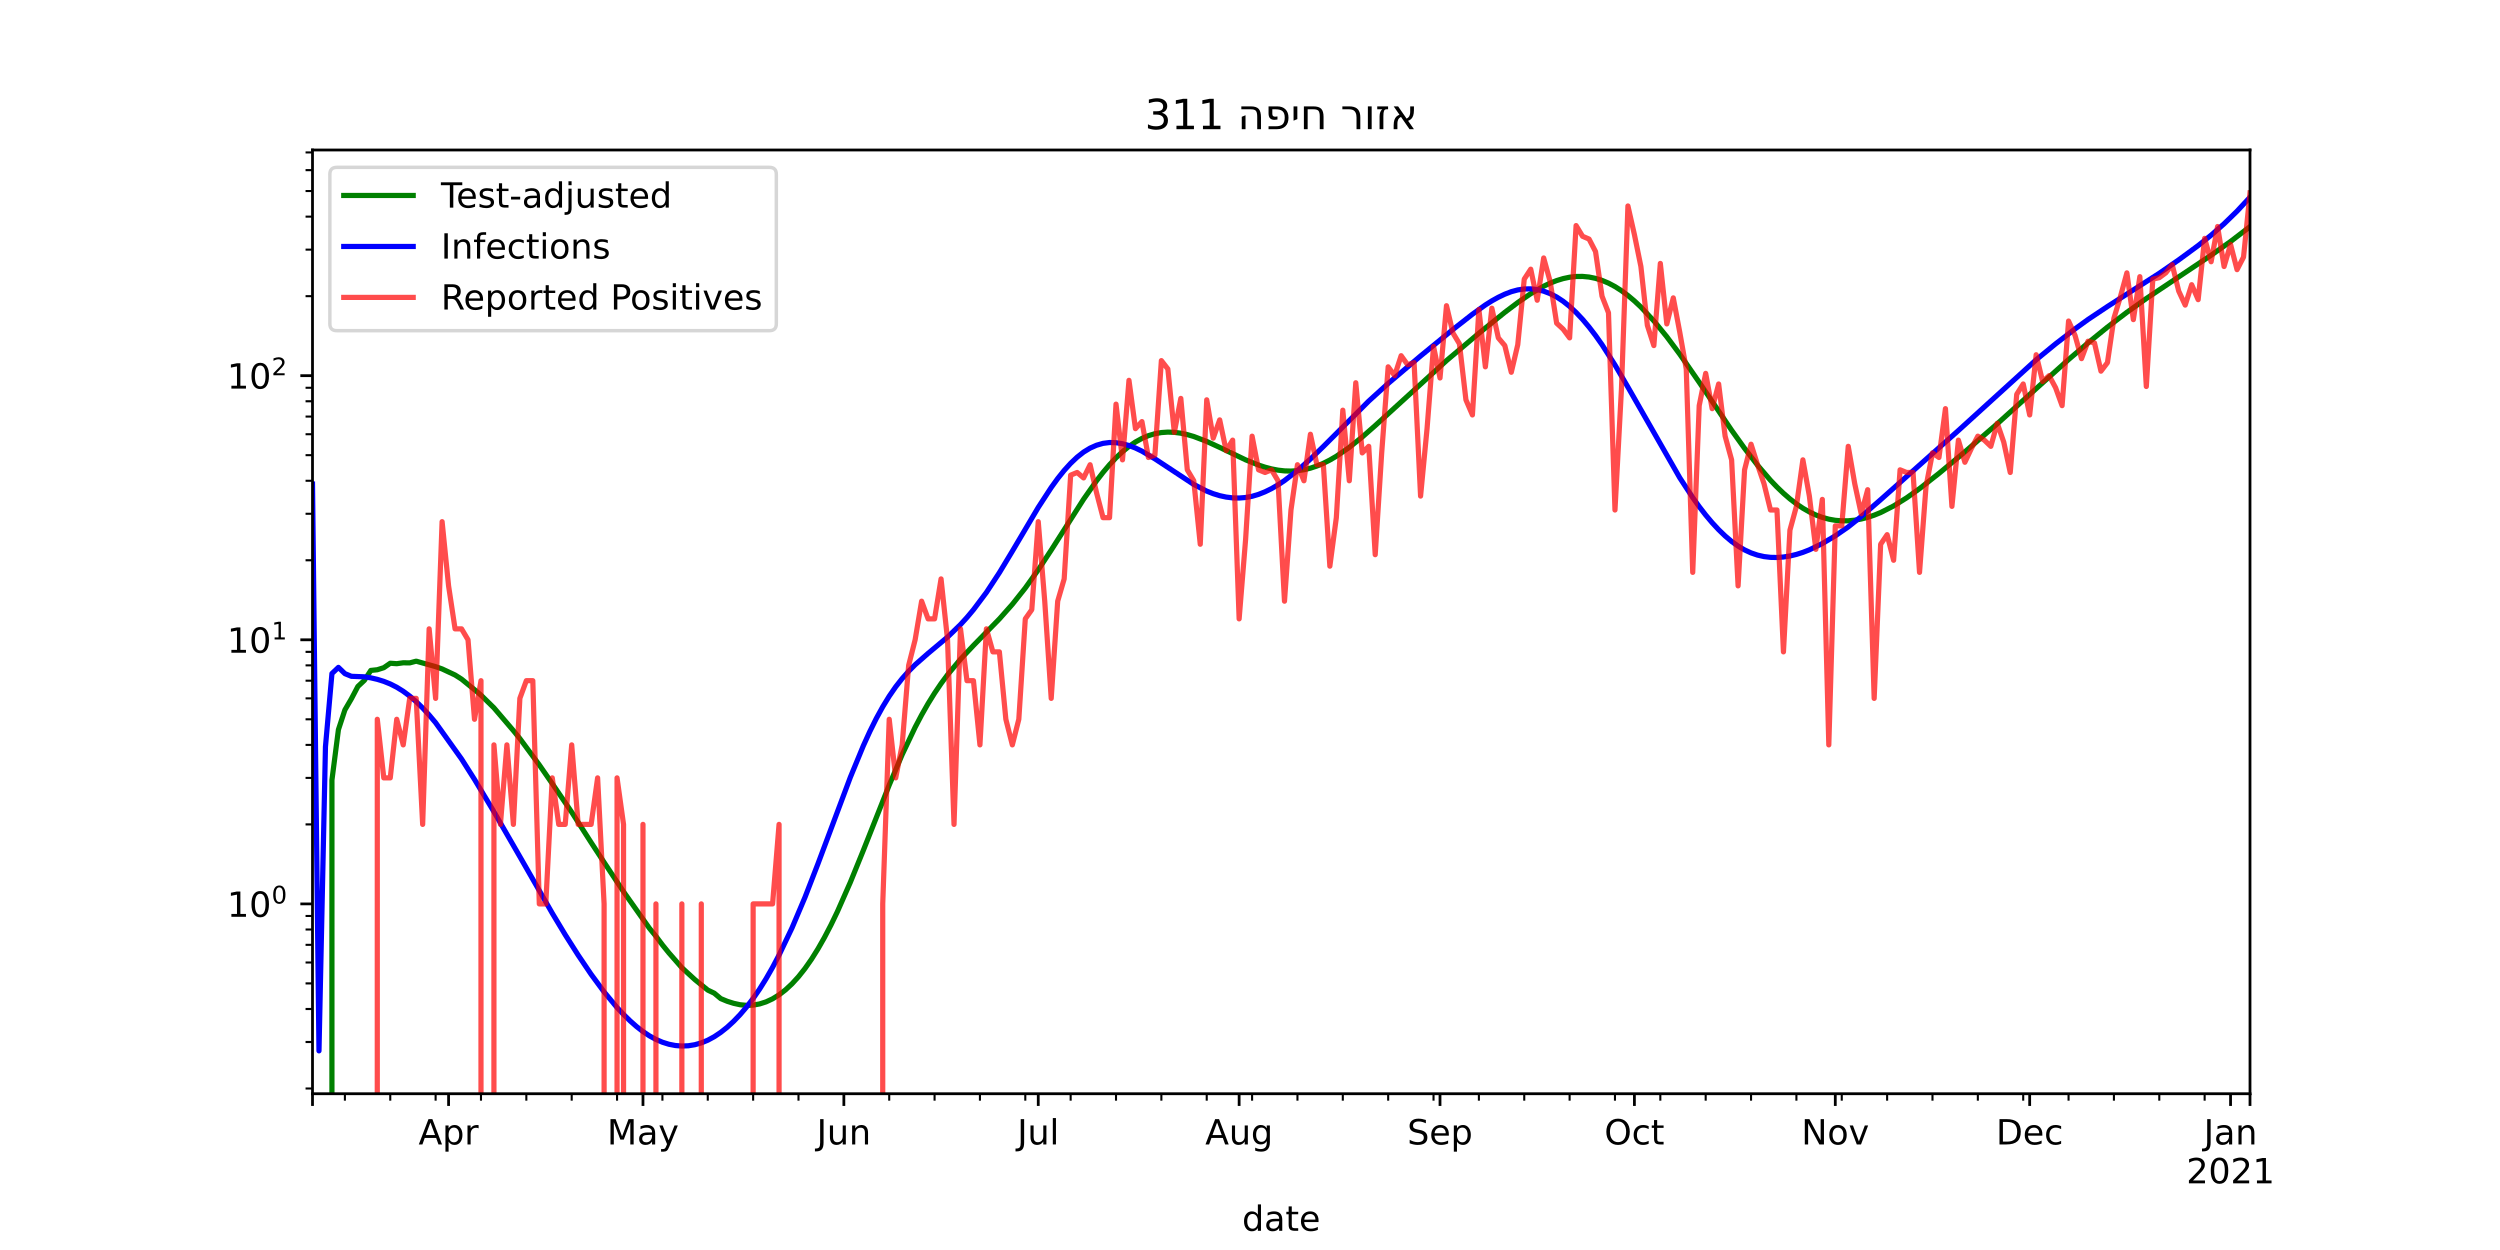 <?xml version="1.0" encoding="utf-8" standalone="no"?>
<!DOCTYPE svg PUBLIC "-//W3C//DTD SVG 1.1//EN"
  "http://www.w3.org/Graphics/SVG/1.1/DTD/svg11.dtd">
<!-- Created with matplotlib (https://matplotlib.org/) -->
<svg height="360pt" version="1.1" viewBox="0 0 720 360" width="720pt" xmlns="http://www.w3.org/2000/svg" xmlns:xlink="http://www.w3.org/1999/xlink">
 <defs>
  <style type="text/css">*{stroke-linecap:butt;stroke-linejoin:round;}</style>
 </defs>
 <g id="figure_1">
  <g id="patch_1">
   <path d="M 0 360 
L 720 360 
L 720 0 
L 0 0 
z
" style="fill:#ffffff;"/>
  </g>
  <g id="axes_1">
   <g id="patch_2">
    <path d="M 90 315 
L 648 315 
L 648 43.2 
L 90 43.2 
z
" style="fill:#ffffff;"/>
   </g>
   <g id="matplotlib.axis_1">
    <g id="xtick_1">
     <g id="line2d_1">
      <defs>
       <path d="M 0 0 
L 0 3.5 
" id="m7c66a4f77d" style="stroke:#000000;stroke-width:0.8;"/>
      </defs>
      <g>
       <use style="stroke:#000000;stroke-width:0.8;" x="90" xlink:href="#m7c66a4f77d" y="315"/>
      </g>
     </g>
    </g>
    <g id="xtick_2">
     <g id="line2d_2">
      <g>
       <use style="stroke:#000000;stroke-width:0.8;" x="129.191" xlink:href="#m7c66a4f77d" y="315"/>
      </g>
     </g>
     <g id="text_1">
      <!-- Apr -->
      <g transform="translate(120.541 329.598)scale(0.1 -0.1)">
       <defs>
        <path d="M 34.188 63.188 
L 20.797 26.906 
L 47.609 26.906 
z
M 28.609 72.906 
L 39.797 72.906 
L 67.578 0 
L 57.328 0 
L 50.688 18.703 
L 17.828 18.703 
L 11.188 0 
L 0.781 0 
z
" id="DejaVuSans-65"/>
        <path d="M 18.109 8.203 
L 18.109 -20.797 
L 9.078 -20.797 
L 9.078 54.688 
L 18.109 54.688 
L 18.109 46.391 
Q 20.953 51.266 25.266 53.625 
Q 29.594 56 35.594 56 
Q 45.562 56 51.781 48.094 
Q 58.016 40.188 58.016 27.297 
Q 58.016 14.406 51.781 6.484 
Q 45.562 -1.422 35.594 -1.422 
Q 29.594 -1.422 25.266 0.953 
Q 20.953 3.328 18.109 8.203 
z
M 48.688 27.297 
Q 48.688 37.203 44.609 42.844 
Q 40.531 48.484 33.406 48.484 
Q 26.266 48.484 22.188 42.844 
Q 18.109 37.203 18.109 27.297 
Q 18.109 17.391 22.188 11.75 
Q 26.266 6.109 33.406 6.109 
Q 40.531 6.109 44.609 11.75 
Q 48.688 17.391 48.688 27.297 
z
" id="DejaVuSans-112"/>
        <path d="M 41.109 46.297 
Q 39.594 47.172 37.812 47.578 
Q 36.031 48 33.891 48 
Q 26.266 48 22.188 43.047 
Q 18.109 38.094 18.109 28.812 
L 18.109 0 
L 9.078 0 
L 9.078 54.688 
L 18.109 54.688 
L 18.109 46.188 
Q 20.953 51.172 25.484 53.578 
Q 30.031 56 36.531 56 
Q 37.453 56 38.578 55.875 
Q 39.703 55.766 41.062 55.516 
z
" id="DejaVuSans-114"/>
       </defs>
       <use xlink:href="#DejaVuSans-65"/>
       <use x="68.408" xlink:href="#DejaVuSans-112"/>
       <use x="131.885" xlink:href="#DejaVuSans-114"/>
      </g>
     </g>
    </g>
    <g id="xtick_3">
     <g id="line2d_3">
      <g>
       <use style="stroke:#000000;stroke-width:0.8;" x="185.177" xlink:href="#m7c66a4f77d" y="315"/>
      </g>
     </g>
     <g id="text_2">
      <!-- May -->
      <g transform="translate(174.84 329.598)scale(0.1 -0.1)">
       <defs>
        <path d="M 9.812 72.906 
L 24.516 72.906 
L 43.109 23.297 
L 61.812 72.906 
L 76.516 72.906 
L 76.516 0 
L 66.891 0 
L 66.891 64.016 
L 48.094 14.016 
L 38.188 14.016 
L 19.391 64.016 
L 19.391 0 
L 9.812 0 
z
" id="DejaVuSans-77"/>
        <path d="M 34.281 27.484 
Q 23.391 27.484 19.188 25 
Q 14.984 22.516 14.984 16.5 
Q 14.984 11.719 18.141 8.906 
Q 21.297 6.109 26.703 6.109 
Q 34.188 6.109 38.703 11.406 
Q 43.219 16.703 43.219 25.484 
L 43.219 27.484 
z
M 52.203 31.203 
L 52.203 0 
L 43.219 0 
L 43.219 8.297 
Q 40.141 3.328 35.547 0.953 
Q 30.953 -1.422 24.312 -1.422 
Q 15.922 -1.422 10.953 3.297 
Q 6 8.016 6 15.922 
Q 6 25.141 12.172 29.828 
Q 18.359 34.516 30.609 34.516 
L 43.219 34.516 
L 43.219 35.406 
Q 43.219 41.609 39.141 45 
Q 35.062 48.391 27.688 48.391 
Q 23 48.391 18.547 47.266 
Q 14.109 46.141 10.016 43.891 
L 10.016 52.203 
Q 14.938 54.109 19.578 55.047 
Q 24.219 56 28.609 56 
Q 40.484 56 46.344 49.844 
Q 52.203 43.703 52.203 31.203 
z
" id="DejaVuSans-97"/>
        <path d="M 32.172 -5.078 
Q 28.375 -14.844 24.75 -17.812 
Q 21.141 -20.797 15.094 -20.797 
L 7.906 -20.797 
L 7.906 -13.281 
L 13.188 -13.281 
Q 16.891 -13.281 18.938 -11.516 
Q 21 -9.766 23.484 -3.219 
L 25.094 0.875 
L 2.984 54.688 
L 12.5 54.688 
L 29.594 11.922 
L 46.688 54.688 
L 56.203 54.688 
z
" id="DejaVuSans-121"/>
       </defs>
       <use xlink:href="#DejaVuSans-77"/>
       <use x="86.279" xlink:href="#DejaVuSans-97"/>
       <use x="147.559" xlink:href="#DejaVuSans-121"/>
      </g>
     </g>
    </g>
    <g id="xtick_4">
     <g id="line2d_4">
      <g>
       <use style="stroke:#000000;stroke-width:0.8;" x="243.03" xlink:href="#m7c66a4f77d" y="315"/>
      </g>
     </g>
     <g id="text_3">
      <!-- Jun -->
      <g transform="translate(235.218 329.598)scale(0.1 -0.1)">
       <defs>
        <path d="M 9.812 72.906 
L 19.672 72.906 
L 19.672 5.078 
Q 19.672 -8.109 14.672 -14.062 
Q 9.672 -20.016 -1.422 -20.016 
L -5.172 -20.016 
L -5.172 -11.719 
L -2.094 -11.719 
Q 4.438 -11.719 7.125 -8.047 
Q 9.812 -4.391 9.812 5.078 
z
" id="DejaVuSans-74"/>
        <path d="M 8.5 21.578 
L 8.5 54.688 
L 17.484 54.688 
L 17.484 21.922 
Q 17.484 14.156 20.5 10.266 
Q 23.531 6.391 29.594 6.391 
Q 36.859 6.391 41.078 11.031 
Q 45.312 15.672 45.312 23.688 
L 45.312 54.688 
L 54.297 54.688 
L 54.297 0 
L 45.312 0 
L 45.312 8.406 
Q 42.047 3.422 37.719 1 
Q 33.406 -1.422 27.688 -1.422 
Q 18.266 -1.422 13.375 4.438 
Q 8.5 10.297 8.5 21.578 
z
M 31.109 56 
z
" id="DejaVuSans-117"/>
        <path d="M 54.891 33.016 
L 54.891 0 
L 45.906 0 
L 45.906 32.719 
Q 45.906 40.484 42.875 44.328 
Q 39.844 48.188 33.797 48.188 
Q 26.516 48.188 22.312 43.547 
Q 18.109 38.922 18.109 30.906 
L 18.109 0 
L 9.078 0 
L 9.078 54.688 
L 18.109 54.688 
L 18.109 46.188 
Q 21.344 51.125 25.703 53.562 
Q 30.078 56 35.797 56 
Q 45.219 56 50.047 50.172 
Q 54.891 44.344 54.891 33.016 
z
" id="DejaVuSans-110"/>
       </defs>
       <use xlink:href="#DejaVuSans-74"/>
       <use x="29.492" xlink:href="#DejaVuSans-117"/>
       <use x="92.871" xlink:href="#DejaVuSans-110"/>
      </g>
     </g>
    </g>
    <g id="xtick_5">
     <g id="line2d_5">
      <g>
       <use style="stroke:#000000;stroke-width:0.8;" x="299.017" xlink:href="#m7c66a4f77d" y="315"/>
      </g>
     </g>
     <g id="text_4">
      <!-- Jul -->
      <g transform="translate(292.984 329.598)scale(0.1 -0.1)">
       <defs>
        <path d="M 9.422 75.984 
L 18.406 75.984 
L 18.406 0 
L 9.422 0 
z
" id="DejaVuSans-108"/>
       </defs>
       <use xlink:href="#DejaVuSans-74"/>
       <use x="29.492" xlink:href="#DejaVuSans-117"/>
       <use x="92.871" xlink:href="#DejaVuSans-108"/>
      </g>
     </g>
    </g>
    <g id="xtick_6">
     <g id="line2d_6">
      <g>
       <use style="stroke:#000000;stroke-width:0.8;" x="356.87" xlink:href="#m7c66a4f77d" y="315"/>
      </g>
     </g>
     <g id="text_5">
      <!-- Aug -->
      <g transform="translate(347.106 329.598)scale(0.1 -0.1)">
       <defs>
        <path d="M 45.406 27.984 
Q 45.406 37.75 41.375 43.109 
Q 37.359 48.484 30.078 48.484 
Q 22.859 48.484 18.828 43.109 
Q 14.797 37.75 14.797 27.984 
Q 14.797 18.266 18.828 12.891 
Q 22.859 7.516 30.078 7.516 
Q 37.359 7.516 41.375 12.891 
Q 45.406 18.266 45.406 27.984 
z
M 54.391 6.781 
Q 54.391 -7.172 48.188 -13.984 
Q 42 -20.797 29.203 -20.797 
Q 24.469 -20.797 20.266 -20.094 
Q 16.062 -19.391 12.109 -17.922 
L 12.109 -9.188 
Q 16.062 -11.328 19.922 -12.344 
Q 23.781 -13.375 27.781 -13.375 
Q 36.625 -13.375 41.016 -8.766 
Q 45.406 -4.156 45.406 5.172 
L 45.406 9.625 
Q 42.625 4.781 38.281 2.391 
Q 33.938 0 27.875 0 
Q 17.828 0 11.672 7.656 
Q 5.516 15.328 5.516 27.984 
Q 5.516 40.672 11.672 48.328 
Q 17.828 56 27.875 56 
Q 33.938 56 38.281 53.609 
Q 42.625 51.219 45.406 46.391 
L 45.406 54.688 
L 54.391 54.688 
z
" id="DejaVuSans-103"/>
       </defs>
       <use xlink:href="#DejaVuSans-65"/>
       <use x="68.408" xlink:href="#DejaVuSans-117"/>
       <use x="131.787" xlink:href="#DejaVuSans-103"/>
      </g>
     </g>
    </g>
    <g id="xtick_7">
     <g id="line2d_7">
      <g>
       <use style="stroke:#000000;stroke-width:0.8;" x="414.722" xlink:href="#m7c66a4f77d" y="315"/>
      </g>
     </g>
     <g id="text_6">
      <!-- Sep -->
      <g transform="translate(405.297 329.598)scale(0.1 -0.1)">
       <defs>
        <path d="M 53.516 70.516 
L 53.516 60.891 
Q 47.906 63.578 42.922 64.891 
Q 37.938 66.219 33.297 66.219 
Q 25.25 66.219 20.875 63.094 
Q 16.5 59.969 16.5 54.203 
Q 16.5 49.359 19.406 46.891 
Q 22.312 44.438 30.422 42.922 
L 36.375 41.703 
Q 47.406 39.594 52.656 34.297 
Q 57.906 29 57.906 20.125 
Q 57.906 9.516 50.797 4.047 
Q 43.703 -1.422 29.984 -1.422 
Q 24.812 -1.422 18.969 -0.25 
Q 13.141 0.922 6.891 3.219 
L 6.891 13.375 
Q 12.891 10.016 18.656 8.297 
Q 24.422 6.594 29.984 6.594 
Q 38.422 6.594 43.016 9.906 
Q 47.609 13.234 47.609 19.391 
Q 47.609 24.75 44.312 27.781 
Q 41.016 30.812 33.5 32.328 
L 27.484 33.5 
Q 16.453 35.688 11.516 40.375 
Q 6.594 45.062 6.594 53.422 
Q 6.594 63.094 13.406 68.656 
Q 20.219 74.219 32.172 74.219 
Q 37.312 74.219 42.625 73.281 
Q 47.953 72.359 53.516 70.516 
z
" id="DejaVuSans-83"/>
        <path d="M 56.203 29.594 
L 56.203 25.203 
L 14.891 25.203 
Q 15.484 15.922 20.484 11.062 
Q 25.484 6.203 34.422 6.203 
Q 39.594 6.203 44.453 7.469 
Q 49.312 8.734 54.109 11.281 
L 54.109 2.781 
Q 49.266 0.734 44.188 -0.344 
Q 39.109 -1.422 33.891 -1.422 
Q 20.797 -1.422 13.156 6.188 
Q 5.516 13.812 5.516 26.812 
Q 5.516 40.234 12.766 48.109 
Q 20.016 56 32.328 56 
Q 43.359 56 49.781 48.891 
Q 56.203 41.797 56.203 29.594 
z
M 47.219 32.234 
Q 47.125 39.594 43.094 43.984 
Q 39.062 48.391 32.422 48.391 
Q 24.906 48.391 20.391 44.141 
Q 15.875 39.891 15.188 32.172 
z
" id="DejaVuSans-101"/>
       </defs>
       <use xlink:href="#DejaVuSans-83"/>
       <use x="63.477" xlink:href="#DejaVuSans-101"/>
       <use x="125" xlink:href="#DejaVuSans-112"/>
      </g>
     </g>
    </g>
    <g id="xtick_8">
     <g id="line2d_8">
      <g>
       <use style="stroke:#000000;stroke-width:0.8;" x="470.709" xlink:href="#m7c66a4f77d" y="315"/>
      </g>
     </g>
     <g id="text_7">
      <!-- Oct -->
      <g transform="translate(462.064 329.598)scale(0.1 -0.1)">
       <defs>
        <path d="M 39.406 66.219 
Q 28.656 66.219 22.328 58.203 
Q 16.016 50.203 16.016 36.375 
Q 16.016 22.609 22.328 14.594 
Q 28.656 6.594 39.406 6.594 
Q 50.141 6.594 56.422 14.594 
Q 62.703 22.609 62.703 36.375 
Q 62.703 50.203 56.422 58.203 
Q 50.141 66.219 39.406 66.219 
z
M 39.406 74.219 
Q 54.734 74.219 63.906 63.938 
Q 73.094 53.656 73.094 36.375 
Q 73.094 19.141 63.906 8.859 
Q 54.734 -1.422 39.406 -1.422 
Q 24.031 -1.422 14.812 8.828 
Q 5.609 19.094 5.609 36.375 
Q 5.609 53.656 14.812 63.938 
Q 24.031 74.219 39.406 74.219 
z
" id="DejaVuSans-79"/>
        <path d="M 48.781 52.594 
L 48.781 44.188 
Q 44.969 46.297 41.141 47.344 
Q 37.312 48.391 33.406 48.391 
Q 24.656 48.391 19.812 42.844 
Q 14.984 37.312 14.984 27.297 
Q 14.984 17.281 19.812 11.734 
Q 24.656 6.203 33.406 6.203 
Q 37.312 6.203 41.141 7.25 
Q 44.969 8.297 48.781 10.406 
L 48.781 2.094 
Q 45.016 0.344 40.984 -0.531 
Q 36.969 -1.422 32.422 -1.422 
Q 20.062 -1.422 12.781 6.344 
Q 5.516 14.109 5.516 27.297 
Q 5.516 40.672 12.859 48.328 
Q 20.219 56 33.016 56 
Q 37.156 56 41.109 55.141 
Q 45.062 54.297 48.781 52.594 
z
" id="DejaVuSans-99"/>
        <path d="M 18.312 70.219 
L 18.312 54.688 
L 36.812 54.688 
L 36.812 47.703 
L 18.312 47.703 
L 18.312 18.016 
Q 18.312 11.328 20.141 9.422 
Q 21.969 7.516 27.594 7.516 
L 36.812 7.516 
L 36.812 0 
L 27.594 0 
Q 17.188 0 13.234 3.875 
Q 9.281 7.766 9.281 18.016 
L 9.281 47.703 
L 2.688 47.703 
L 2.688 54.688 
L 9.281 54.688 
L 9.281 70.219 
z
" id="DejaVuSans-116"/>
       </defs>
       <use xlink:href="#DejaVuSans-79"/>
       <use x="78.711" xlink:href="#DejaVuSans-99"/>
       <use x="133.691" xlink:href="#DejaVuSans-116"/>
      </g>
     </g>
    </g>
    <g id="xtick_9">
     <g id="line2d_9">
      <g>
       <use style="stroke:#000000;stroke-width:0.8;" x="528.562" xlink:href="#m7c66a4f77d" y="315"/>
      </g>
     </g>
     <g id="text_8">
      <!-- Nov -->
      <g transform="translate(518.802 329.598)scale(0.1 -0.1)">
       <defs>
        <path d="M 9.812 72.906 
L 23.094 72.906 
L 55.422 11.922 
L 55.422 72.906 
L 64.984 72.906 
L 64.984 0 
L 51.703 0 
L 19.391 60.984 
L 19.391 0 
L 9.812 0 
z
" id="DejaVuSans-78"/>
        <path d="M 30.609 48.391 
Q 23.391 48.391 19.188 42.75 
Q 14.984 37.109 14.984 27.297 
Q 14.984 17.484 19.156 11.844 
Q 23.344 6.203 30.609 6.203 
Q 37.797 6.203 41.984 11.859 
Q 46.188 17.531 46.188 27.297 
Q 46.188 37.016 41.984 42.703 
Q 37.797 48.391 30.609 48.391 
z
M 30.609 56 
Q 42.328 56 49.016 48.375 
Q 55.719 40.766 55.719 27.297 
Q 55.719 13.875 49.016 6.219 
Q 42.328 -1.422 30.609 -1.422 
Q 18.844 -1.422 12.172 6.219 
Q 5.516 13.875 5.516 27.297 
Q 5.516 40.766 12.172 48.375 
Q 18.844 56 30.609 56 
z
" id="DejaVuSans-111"/>
        <path d="M 2.984 54.688 
L 12.5 54.688 
L 29.594 8.797 
L 46.688 54.688 
L 56.203 54.688 
L 35.688 0 
L 23.484 0 
z
" id="DejaVuSans-118"/>
       </defs>
       <use xlink:href="#DejaVuSans-78"/>
       <use x="74.805" xlink:href="#DejaVuSans-111"/>
       <use x="135.986" xlink:href="#DejaVuSans-118"/>
      </g>
     </g>
    </g>
    <g id="xtick_10">
     <g id="line2d_10">
      <g>
       <use style="stroke:#000000;stroke-width:0.8;" x="584.548" xlink:href="#m7c66a4f77d" y="315"/>
      </g>
     </g>
     <g id="text_9">
      <!-- Dec -->
      <g transform="translate(574.873 329.598)scale(0.1 -0.1)">
       <defs>
        <path d="M 19.672 64.797 
L 19.672 8.109 
L 31.594 8.109 
Q 46.688 8.109 53.688 14.938 
Q 60.688 21.781 60.688 36.531 
Q 60.688 51.172 53.688 57.984 
Q 46.688 64.797 31.594 64.797 
z
M 9.812 72.906 
L 30.078 72.906 
Q 51.266 72.906 61.172 64.094 
Q 71.094 55.281 71.094 36.531 
Q 71.094 17.672 61.125 8.828 
Q 51.172 0 30.078 0 
L 9.812 0 
z
" id="DejaVuSans-68"/>
       </defs>
       <use xlink:href="#DejaVuSans-68"/>
       <use x="77.002" xlink:href="#DejaVuSans-101"/>
       <use x="138.525" xlink:href="#DejaVuSans-99"/>
      </g>
     </g>
    </g>
    <g id="xtick_11">
     <g id="line2d_11">
      <g>
       <use style="stroke:#000000;stroke-width:0.8;" x="642.401" xlink:href="#m7c66a4f77d" y="315"/>
      </g>
     </g>
     <g id="text_10">
      <!-- Jan -->
      <g transform="translate(634.694 329.598)scale(0.1 -0.1)">
       <use xlink:href="#DejaVuSans-74"/>
       <use x="29.492" xlink:href="#DejaVuSans-97"/>
       <use x="90.771" xlink:href="#DejaVuSans-110"/>
      </g>
      <!-- 2021 -->
      <g transform="translate(629.676 340.796)scale(0.1 -0.1)">
       <defs>
        <path d="M 19.188 8.297 
L 53.609 8.297 
L 53.609 0 
L 7.328 0 
L 7.328 8.297 
Q 12.938 14.109 22.625 23.891 
Q 32.328 33.688 34.812 36.531 
Q 39.547 41.844 41.422 45.531 
Q 43.312 49.219 43.312 52.781 
Q 43.312 58.594 39.234 62.25 
Q 35.156 65.922 28.609 65.922 
Q 23.969 65.922 18.812 64.312 
Q 13.672 62.703 7.812 59.422 
L 7.812 69.391 
Q 13.766 71.781 18.938 73 
Q 24.125 74.219 28.422 74.219 
Q 39.75 74.219 46.484 68.547 
Q 53.219 62.891 53.219 53.422 
Q 53.219 48.922 51.531 44.891 
Q 49.859 40.875 45.406 35.406 
Q 44.188 33.984 37.641 27.219 
Q 31.109 20.453 19.188 8.297 
z
" id="DejaVuSans-50"/>
        <path d="M 31.781 66.406 
Q 24.172 66.406 20.328 58.906 
Q 16.5 51.422 16.5 36.375 
Q 16.5 21.391 20.328 13.891 
Q 24.172 6.391 31.781 6.391 
Q 39.453 6.391 43.281 13.891 
Q 47.125 21.391 47.125 36.375 
Q 47.125 51.422 43.281 58.906 
Q 39.453 66.406 31.781 66.406 
z
M 31.781 74.219 
Q 44.047 74.219 50.516 64.516 
Q 56.984 54.828 56.984 36.375 
Q 56.984 17.969 50.516 8.266 
Q 44.047 -1.422 31.781 -1.422 
Q 19.531 -1.422 13.062 8.266 
Q 6.594 17.969 6.594 36.375 
Q 6.594 54.828 13.062 64.516 
Q 19.531 74.219 31.781 74.219 
z
" id="DejaVuSans-48"/>
        <path d="M 12.406 8.297 
L 28.516 8.297 
L 28.516 63.922 
L 10.984 60.406 
L 10.984 69.391 
L 28.422 72.906 
L 38.281 72.906 
L 38.281 8.297 
L 54.391 8.297 
L 54.391 0 
L 12.406 0 
z
" id="DejaVuSans-49"/>
       </defs>
       <use xlink:href="#DejaVuSans-50"/>
       <use x="63.623" xlink:href="#DejaVuSans-48"/>
       <use x="127.246" xlink:href="#DejaVuSans-50"/>
       <use x="190.869" xlink:href="#DejaVuSans-49"/>
      </g>
     </g>
    </g>
    <g id="xtick_12">
     <g id="line2d_12">
      <g>
       <use style="stroke:#000000;stroke-width:0.8;" x="648" xlink:href="#m7c66a4f77d" y="315"/>
      </g>
     </g>
    </g>
    <g id="xtick_13">
     <g id="line2d_13">
      <defs>
       <path d="M 0 0 
L 0 2 
" id="m10008f4a0c" style="stroke:#000000;stroke-width:0.6;"/>
      </defs>
      <g>
       <use style="stroke:#000000;stroke-width:0.6;" x="99.331" xlink:href="#m10008f4a0c" y="315"/>
      </g>
     </g>
    </g>
    <g id="xtick_14">
     <g id="line2d_14">
      <g>
       <use style="stroke:#000000;stroke-width:0.6;" x="112.395" xlink:href="#m10008f4a0c" y="315"/>
      </g>
     </g>
    </g>
    <g id="xtick_15">
     <g id="line2d_15">
      <g>
       <use style="stroke:#000000;stroke-width:0.6;" x="125.458" xlink:href="#m10008f4a0c" y="315"/>
      </g>
     </g>
    </g>
    <g id="xtick_16">
     <g id="line2d_16">
      <g>
       <use style="stroke:#000000;stroke-width:0.6;" x="138.522" xlink:href="#m10008f4a0c" y="315"/>
      </g>
     </g>
    </g>
    <g id="xtick_17">
     <g id="line2d_17">
      <g>
       <use style="stroke:#000000;stroke-width:0.6;" x="151.585" xlink:href="#m10008f4a0c" y="315"/>
      </g>
     </g>
    </g>
    <g id="xtick_18">
     <g id="line2d_18">
      <g>
       <use style="stroke:#000000;stroke-width:0.6;" x="164.649" xlink:href="#m10008f4a0c" y="315"/>
      </g>
     </g>
    </g>
    <g id="xtick_19">
     <g id="line2d_19">
      <g>
       <use style="stroke:#000000;stroke-width:0.6;" x="177.712" xlink:href="#m10008f4a0c" y="315"/>
      </g>
     </g>
    </g>
    <g id="xtick_20">
     <g id="line2d_20">
      <g>
       <use style="stroke:#000000;stroke-width:0.6;" x="190.776" xlink:href="#m10008f4a0c" y="315"/>
      </g>
     </g>
    </g>
    <g id="xtick_21">
     <g id="line2d_21">
      <g>
       <use style="stroke:#000000;stroke-width:0.6;" x="203.839" xlink:href="#m10008f4a0c" y="315"/>
      </g>
     </g>
    </g>
    <g id="xtick_22">
     <g id="line2d_22">
      <g>
       <use style="stroke:#000000;stroke-width:0.6;" x="216.903" xlink:href="#m10008f4a0c" y="315"/>
      </g>
     </g>
    </g>
    <g id="xtick_23">
     <g id="line2d_23">
      <g>
       <use style="stroke:#000000;stroke-width:0.6;" x="229.967" xlink:href="#m10008f4a0c" y="315"/>
      </g>
     </g>
    </g>
    <g id="xtick_24">
     <g id="line2d_24">
      <g>
       <use style="stroke:#000000;stroke-width:0.6;" x="256.094" xlink:href="#m10008f4a0c" y="315"/>
      </g>
     </g>
    </g>
    <g id="xtick_25">
     <g id="line2d_25">
      <g>
       <use style="stroke:#000000;stroke-width:0.6;" x="269.157" xlink:href="#m10008f4a0c" y="315"/>
      </g>
     </g>
    </g>
    <g id="xtick_26">
     <g id="line2d_26">
      <g>
       <use style="stroke:#000000;stroke-width:0.6;" x="282.221" xlink:href="#m10008f4a0c" y="315"/>
      </g>
     </g>
    </g>
    <g id="xtick_27">
     <g id="line2d_27">
      <g>
       <use style="stroke:#000000;stroke-width:0.6;" x="295.284" xlink:href="#m10008f4a0c" y="315"/>
      </g>
     </g>
    </g>
    <g id="xtick_28">
     <g id="line2d_28">
      <g>
       <use style="stroke:#000000;stroke-width:0.6;" x="308.348" xlink:href="#m10008f4a0c" y="315"/>
      </g>
     </g>
    </g>
    <g id="xtick_29">
     <g id="line2d_29">
      <g>
       <use style="stroke:#000000;stroke-width:0.6;" x="321.411" xlink:href="#m10008f4a0c" y="315"/>
      </g>
     </g>
    </g>
    <g id="xtick_30">
     <g id="line2d_30">
      <g>
       <use style="stroke:#000000;stroke-width:0.6;" x="334.475" xlink:href="#m10008f4a0c" y="315"/>
      </g>
     </g>
    </g>
    <g id="xtick_31">
     <g id="line2d_31">
      <g>
       <use style="stroke:#000000;stroke-width:0.6;" x="347.538" xlink:href="#m10008f4a0c" y="315"/>
      </g>
     </g>
    </g>
    <g id="xtick_32">
     <g id="line2d_32">
      <g>
       <use style="stroke:#000000;stroke-width:0.6;" x="360.602" xlink:href="#m10008f4a0c" y="315"/>
      </g>
     </g>
    </g>
    <g id="xtick_33">
     <g id="line2d_33">
      <g>
       <use style="stroke:#000000;stroke-width:0.6;" x="373.666" xlink:href="#m10008f4a0c" y="315"/>
      </g>
     </g>
    </g>
    <g id="xtick_34">
     <g id="line2d_34">
      <g>
       <use style="stroke:#000000;stroke-width:0.6;" x="386.729" xlink:href="#m10008f4a0c" y="315"/>
      </g>
     </g>
    </g>
    <g id="xtick_35">
     <g id="line2d_35">
      <g>
       <use style="stroke:#000000;stroke-width:0.6;" x="399.793" xlink:href="#m10008f4a0c" y="315"/>
      </g>
     </g>
    </g>
    <g id="xtick_36">
     <g id="line2d_36">
      <g>
       <use style="stroke:#000000;stroke-width:0.6;" x="412.856" xlink:href="#m10008f4a0c" y="315"/>
      </g>
     </g>
    </g>
    <g id="xtick_37">
     <g id="line2d_37">
      <g>
       <use style="stroke:#000000;stroke-width:0.6;" x="425.92" xlink:href="#m10008f4a0c" y="315"/>
      </g>
     </g>
    </g>
    <g id="xtick_38">
     <g id="line2d_38">
      <g>
       <use style="stroke:#000000;stroke-width:0.6;" x="438.983" xlink:href="#m10008f4a0c" y="315"/>
      </g>
     </g>
    </g>
    <g id="xtick_39">
     <g id="line2d_39">
      <g>
       <use style="stroke:#000000;stroke-width:0.6;" x="452.047" xlink:href="#m10008f4a0c" y="315"/>
      </g>
     </g>
    </g>
    <g id="xtick_40">
     <g id="line2d_40">
      <g>
       <use style="stroke:#000000;stroke-width:0.6;" x="465.11" xlink:href="#m10008f4a0c" y="315"/>
      </g>
     </g>
    </g>
    <g id="xtick_41">
     <g id="line2d_41">
      <g>
       <use style="stroke:#000000;stroke-width:0.6;" x="478.174" xlink:href="#m10008f4a0c" y="315"/>
      </g>
     </g>
    </g>
    <g id="xtick_42">
     <g id="line2d_42">
      <g>
       <use style="stroke:#000000;stroke-width:0.6;" x="491.237" xlink:href="#m10008f4a0c" y="315"/>
      </g>
     </g>
    </g>
    <g id="xtick_43">
     <g id="line2d_43">
      <g>
       <use style="stroke:#000000;stroke-width:0.6;" x="504.301" xlink:href="#m10008f4a0c" y="315"/>
      </g>
     </g>
    </g>
    <g id="xtick_44">
     <g id="line2d_44">
      <g>
       <use style="stroke:#000000;stroke-width:0.6;" x="517.365" xlink:href="#m10008f4a0c" y="315"/>
      </g>
     </g>
    </g>
    <g id="xtick_45">
     <g id="line2d_45">
      <g>
       <use style="stroke:#000000;stroke-width:0.6;" x="530.428" xlink:href="#m10008f4a0c" y="315"/>
      </g>
     </g>
    </g>
    <g id="xtick_46">
     <g id="line2d_46">
      <g>
       <use style="stroke:#000000;stroke-width:0.6;" x="543.492" xlink:href="#m10008f4a0c" y="315"/>
      </g>
     </g>
    </g>
    <g id="xtick_47">
     <g id="line2d_47">
      <g>
       <use style="stroke:#000000;stroke-width:0.6;" x="556.555" xlink:href="#m10008f4a0c" y="315"/>
      </g>
     </g>
    </g>
    <g id="xtick_48">
     <g id="line2d_48">
      <g>
       <use style="stroke:#000000;stroke-width:0.6;" x="569.619" xlink:href="#m10008f4a0c" y="315"/>
      </g>
     </g>
    </g>
    <g id="xtick_49">
     <g id="line2d_49">
      <g>
       <use style="stroke:#000000;stroke-width:0.6;" x="582.682" xlink:href="#m10008f4a0c" y="315"/>
      </g>
     </g>
    </g>
    <g id="xtick_50">
     <g id="line2d_50">
      <g>
       <use style="stroke:#000000;stroke-width:0.6;" x="595.746" xlink:href="#m10008f4a0c" y="315"/>
      </g>
     </g>
    </g>
    <g id="xtick_51">
     <g id="line2d_51">
      <g>
       <use style="stroke:#000000;stroke-width:0.6;" x="608.809" xlink:href="#m10008f4a0c" y="315"/>
      </g>
     </g>
    </g>
    <g id="xtick_52">
     <g id="line2d_52">
      <g>
       <use style="stroke:#000000;stroke-width:0.6;" x="621.873" xlink:href="#m10008f4a0c" y="315"/>
      </g>
     </g>
    </g>
    <g id="xtick_53">
     <g id="line2d_53">
      <g>
       <use style="stroke:#000000;stroke-width:0.6;" x="634.936" xlink:href="#m10008f4a0c" y="315"/>
      </g>
     </g>
    </g>
    <g id="text_11">
     <!-- date -->
     <g transform="translate(357.725 354.474)scale(0.1 -0.1)">
      <defs>
       <path d="M 45.406 46.391 
L 45.406 75.984 
L 54.391 75.984 
L 54.391 0 
L 45.406 0 
L 45.406 8.203 
Q 42.578 3.328 38.25 0.953 
Q 33.938 -1.422 27.875 -1.422 
Q 17.969 -1.422 11.734 6.484 
Q 5.516 14.406 5.516 27.297 
Q 5.516 40.188 11.734 48.094 
Q 17.969 56 27.875 56 
Q 33.938 56 38.25 53.625 
Q 42.578 51.266 45.406 46.391 
z
M 14.797 27.297 
Q 14.797 17.391 18.875 11.75 
Q 22.953 6.109 30.078 6.109 
Q 37.203 6.109 41.297 11.75 
Q 45.406 17.391 45.406 27.297 
Q 45.406 37.203 41.297 42.844 
Q 37.203 48.484 30.078 48.484 
Q 22.953 48.484 18.875 42.844 
Q 14.797 37.203 14.797 27.297 
z
" id="DejaVuSans-100"/>
      </defs>
      <use xlink:href="#DejaVuSans-100"/>
      <use x="63.477" xlink:href="#DejaVuSans-97"/>
      <use x="124.756" xlink:href="#DejaVuSans-116"/>
      <use x="163.965" xlink:href="#DejaVuSans-101"/>
     </g>
    </g>
   </g>
   <g id="matplotlib.axis_2">
    <g id="ytick_1">
     <g id="line2d_54">
      <defs>
       <path d="M 0 0 
L -3.5 0 
" id="m4cbbd5595c" style="stroke:#000000;stroke-width:0.8;"/>
      </defs>
      <g>
       <use style="stroke:#000000;stroke-width:0.8;" x="90" xlink:href="#m4cbbd5595c" y="260.323"/>
      </g>
     </g>
     <g id="text_12">
      <!-- $\mathdefault{10^{0}}$ -->
      <g transform="translate(65.4 264.122)scale(0.1 -0.1)">
       <use transform="translate(0 0.766)" xlink:href="#DejaVuSans-49"/>
       <use transform="translate(63.623 0.766)" xlink:href="#DejaVuSans-48"/>
       <use transform="translate(128.203 39.047)scale(0.7)" xlink:href="#DejaVuSans-48"/>
      </g>
     </g>
    </g>
    <g id="ytick_2">
     <g id="line2d_55">
      <g>
       <use style="stroke:#000000;stroke-width:0.8;" x="90" xlink:href="#m4cbbd5595c" y="184.256"/>
      </g>
     </g>
     <g id="text_13">
      <!-- $\mathdefault{10^{1}}$ -->
      <g transform="translate(65.4 188.056)scale(0.1 -0.1)">
       <use transform="translate(0 0.684)" xlink:href="#DejaVuSans-49"/>
       <use transform="translate(63.623 0.684)" xlink:href="#DejaVuSans-48"/>
       <use transform="translate(128.203 38.966)scale(0.7)" xlink:href="#DejaVuSans-49"/>
      </g>
     </g>
    </g>
    <g id="ytick_3">
     <g id="line2d_56">
      <g>
       <use style="stroke:#000000;stroke-width:0.8;" x="90" xlink:href="#m4cbbd5595c" y="108.19"/>
      </g>
     </g>
     <g id="text_14">
      <!-- $\mathdefault{10^{2}}$ -->
      <g transform="translate(65.4 111.989)scale(0.1 -0.1)">
       <use transform="translate(0 0.766)" xlink:href="#DejaVuSans-49"/>
       <use transform="translate(63.623 0.766)" xlink:href="#DejaVuSans-48"/>
       <use transform="translate(128.203 39.047)scale(0.7)" xlink:href="#DejaVuSans-50"/>
      </g>
     </g>
    </g>
    <g id="ytick_4">
     <g id="line2d_57">
      <defs>
       <path d="M 0 0 
L -2 0 
" id="me9e40edd23" style="stroke:#000000;stroke-width:0.6;"/>
      </defs>
      <g>
       <use style="stroke:#000000;stroke-width:0.6;" x="90" xlink:href="#me9e40edd23" y="313.491"/>
      </g>
     </g>
    </g>
    <g id="ytick_5">
     <g id="line2d_58">
      <g>
       <use style="stroke:#000000;stroke-width:0.6;" x="90" xlink:href="#me9e40edd23" y="300.097"/>
      </g>
     </g>
    </g>
    <g id="ytick_6">
     <g id="line2d_59">
      <g>
       <use style="stroke:#000000;stroke-width:0.6;" x="90" xlink:href="#me9e40edd23" y="290.593"/>
      </g>
     </g>
    </g>
    <g id="ytick_7">
     <g id="line2d_60">
      <g>
       <use style="stroke:#000000;stroke-width:0.6;" x="90" xlink:href="#me9e40edd23" y="283.221"/>
      </g>
     </g>
    </g>
    <g id="ytick_8">
     <g id="line2d_61">
      <g>
       <use style="stroke:#000000;stroke-width:0.6;" x="90" xlink:href="#me9e40edd23" y="277.198"/>
      </g>
     </g>
    </g>
    <g id="ytick_9">
     <g id="line2d_62">
      <g>
       <use style="stroke:#000000;stroke-width:0.6;" x="90" xlink:href="#me9e40edd23" y="272.106"/>
      </g>
     </g>
    </g>
    <g id="ytick_10">
     <g id="line2d_63">
      <g>
       <use style="stroke:#000000;stroke-width:0.6;" x="90" xlink:href="#me9e40edd23" y="267.695"/>
      </g>
     </g>
    </g>
    <g id="ytick_11">
     <g id="line2d_64">
      <g>
       <use style="stroke:#000000;stroke-width:0.6;" x="90" xlink:href="#me9e40edd23" y="263.804"/>
      </g>
     </g>
    </g>
    <g id="ytick_12">
     <g id="line2d_65">
      <g>
       <use style="stroke:#000000;stroke-width:0.6;" x="90" xlink:href="#me9e40edd23" y="237.425"/>
      </g>
     </g>
    </g>
    <g id="ytick_13">
     <g id="line2d_66">
      <g>
       <use style="stroke:#000000;stroke-width:0.6;" x="90" xlink:href="#me9e40edd23" y="224.03"/>
      </g>
     </g>
    </g>
    <g id="ytick_14">
     <g id="line2d_67">
      <g>
       <use style="stroke:#000000;stroke-width:0.6;" x="90" xlink:href="#me9e40edd23" y="214.526"/>
      </g>
     </g>
    </g>
    <g id="ytick_15">
     <g id="line2d_68">
      <g>
       <use style="stroke:#000000;stroke-width:0.6;" x="90" xlink:href="#me9e40edd23" y="207.155"/>
      </g>
     </g>
    </g>
    <g id="ytick_16">
     <g id="line2d_69">
      <g>
       <use style="stroke:#000000;stroke-width:0.6;" x="90" xlink:href="#me9e40edd23" y="201.132"/>
      </g>
     </g>
    </g>
    <g id="ytick_17">
     <g id="line2d_70">
      <g>
       <use style="stroke:#000000;stroke-width:0.6;" x="90" xlink:href="#me9e40edd23" y="196.039"/>
      </g>
     </g>
    </g>
    <g id="ytick_18">
     <g id="line2d_71">
      <g>
       <use style="stroke:#000000;stroke-width:0.6;" x="90" xlink:href="#me9e40edd23" y="191.628"/>
      </g>
     </g>
    </g>
    <g id="ytick_19">
     <g id="line2d_72">
      <g>
       <use style="stroke:#000000;stroke-width:0.6;" x="90" xlink:href="#me9e40edd23" y="187.737"/>
      </g>
     </g>
    </g>
    <g id="ytick_20">
     <g id="line2d_73">
      <g>
       <use style="stroke:#000000;stroke-width:0.6;" x="90" xlink:href="#me9e40edd23" y="161.358"/>
      </g>
     </g>
    </g>
    <g id="ytick_21">
     <g id="line2d_74">
      <g>
       <use style="stroke:#000000;stroke-width:0.6;" x="90" xlink:href="#me9e40edd23" y="147.964"/>
      </g>
     </g>
    </g>
    <g id="ytick_22">
     <g id="line2d_75">
      <g>
       <use style="stroke:#000000;stroke-width:0.6;" x="90" xlink:href="#me9e40edd23" y="138.46"/>
      </g>
     </g>
    </g>
    <g id="ytick_23">
     <g id="line2d_76">
      <g>
       <use style="stroke:#000000;stroke-width:0.6;" x="90" xlink:href="#me9e40edd23" y="131.088"/>
      </g>
     </g>
    </g>
    <g id="ytick_24">
     <g id="line2d_77">
      <g>
       <use style="stroke:#000000;stroke-width:0.6;" x="90" xlink:href="#me9e40edd23" y="125.065"/>
      </g>
     </g>
    </g>
    <g id="ytick_25">
     <g id="line2d_78">
      <g>
       <use style="stroke:#000000;stroke-width:0.6;" x="90" xlink:href="#me9e40edd23" y="119.973"/>
      </g>
     </g>
    </g>
    <g id="ytick_26">
     <g id="line2d_79">
      <g>
       <use style="stroke:#000000;stroke-width:0.6;" x="90" xlink:href="#me9e40edd23" y="115.562"/>
      </g>
     </g>
    </g>
    <g id="ytick_27">
     <g id="line2d_80">
      <g>
       <use style="stroke:#000000;stroke-width:0.6;" x="90" xlink:href="#me9e40edd23" y="111.671"/>
      </g>
     </g>
    </g>
    <g id="ytick_28">
     <g id="line2d_81">
      <g>
       <use style="stroke:#000000;stroke-width:0.6;" x="90" xlink:href="#me9e40edd23" y="85.292"/>
      </g>
     </g>
    </g>
    <g id="ytick_29">
     <g id="line2d_82">
      <g>
       <use style="stroke:#000000;stroke-width:0.6;" x="90" xlink:href="#me9e40edd23" y="71.897"/>
      </g>
     </g>
    </g>
    <g id="ytick_30">
     <g id="line2d_83">
      <g>
       <use style="stroke:#000000;stroke-width:0.6;" x="90" xlink:href="#me9e40edd23" y="62.393"/>
      </g>
     </g>
    </g>
    <g id="ytick_31">
     <g id="line2d_84">
      <g>
       <use style="stroke:#000000;stroke-width:0.6;" x="90" xlink:href="#me9e40edd23" y="55.022"/>
      </g>
     </g>
    </g>
    <g id="ytick_32">
     <g id="line2d_85">
      <g>
       <use style="stroke:#000000;stroke-width:0.6;" x="90" xlink:href="#me9e40edd23" y="48.999"/>
      </g>
     </g>
    </g>
    <g id="ytick_33">
     <g id="line2d_86">
      <g>
       <use style="stroke:#000000;stroke-width:0.6;" x="90" xlink:href="#me9e40edd23" y="43.906"/>
      </g>
     </g>
    </g>
   </g>
   <g id="line2d_87">
    <path clip-path="url(#p8dd99200e3)" d="M 95.595 361 
L 95.599 224.644 
L 97.465 210.139 
L 99.331 204.453 
L 101.197 201.251 
L 103.064 197.706 
L 104.93 195.953 
L 106.796 193.085 
L 108.662 192.886 
L 110.528 192.298 
L 112.395 191.013 
L 114.261 191.143 
L 116.127 190.885 
L 117.993 190.912 
L 119.86 190.417 
L 125.458 191.992 
L 127.324 192.652 
L 131.057 194.399 
L 132.923 195.583 
L 136.656 198.625 
L 138.522 200.199 
L 142.254 203.858 
L 147.853 210.413 
L 149.719 212.713 
L 155.318 220.299 
L 159.05 225.691 
L 164.649 233.907 
L 170.247 242.649 
L 173.98 248.358 
L 179.579 256.807 
L 187.043 267.357 
L 188.91 269.633 
L 190.776 272.131 
L 192.642 274.433 
L 196.375 278.696 
L 200.107 282.113 
L 203.839 285.144 
L 205.706 286.036 
L 207.572 287.597 
L 209.438 288.374 
L 211.304 288.961 
L 213.171 289.368 
L 215.037 289.546 
L 216.903 289.47 
L 218.769 289.134 
L 220.635 288.534 
L 222.502 287.663 
L 224.368 286.512 
L 226.234 285.072 
L 228.1 283.333 
L 229.967 281.288 
L 231.833 278.933 
L 233.699 276.267 
L 235.565 273.291 
L 237.431 270.009 
L 239.298 266.428 
L 241.164 262.565 
L 244.896 254.102 
L 248.629 244.926 
L 256.094 226.091 
L 259.826 217.322 
L 263.559 209.449 
L 265.425 205.906 
L 267.291 202.633 
L 269.157 199.626 
L 271.023 196.869 
L 272.89 194.342 
L 276.622 189.859 
L 280.355 185.892 
L 287.819 178.251 
L 291.552 174.044 
L 295.284 169.341 
L 299.017 164.105 
L 302.749 158.427 
L 312.08 143.767 
L 315.813 138.453 
L 317.679 136.045 
L 319.545 133.836 
L 321.411 131.846 
L 323.278 130.087 
L 325.144 128.568 
L 327.01 127.294 
L 328.876 126.264 
L 330.742 125.473 
L 332.609 124.914 
L 334.475 124.576 
L 336.341 124.448 
L 338.207 124.515 
L 340.074 124.761 
L 341.94 125.166 
L 343.806 125.71 
L 347.538 127.134 
L 351.271 128.851 
L 358.736 132.432 
L 362.468 133.937 
L 364.334 134.549 
L 366.201 135.043 
L 368.067 135.403 
L 369.933 135.616 
L 371.799 135.671 
L 373.666 135.561 
L 375.532 135.283 
L 377.398 134.833 
L 379.264 134.215 
L 381.13 133.432 
L 382.997 132.493 
L 384.863 131.408 
L 388.595 128.845 
L 392.328 125.856 
L 396.06 122.571 
L 416.589 103.86 
L 425.92 95.979 
L 433.385 89.951 
L 437.117 87.133 
L 440.849 84.582 
L 444.582 82.426 
L 446.448 81.541 
L 448.314 80.806 
L 450.181 80.235 
L 452.047 79.839 
L 453.913 79.628 
L 455.779 79.608 
L 457.645 79.786 
L 459.512 80.166 
L 461.378 80.75 
L 463.244 81.538 
L 465.11 82.528 
L 466.977 83.716 
L 468.843 85.099 
L 470.709 86.671 
L 472.575 88.422 
L 476.308 92.42 
L 480.04 96.988 
L 483.773 102.008 
L 489.371 110.099 
L 498.702 123.905 
L 502.435 129.125 
L 506.167 133.97 
L 509.9 138.318 
L 511.766 140.27 
L 513.632 142.059 
L 515.498 143.676 
L 517.365 145.113 
L 519.231 146.367 
L 521.097 147.434 
L 522.963 148.315 
L 524.829 149.009 
L 526.696 149.519 
L 528.562 149.849 
L 530.428 150.003 
L 532.294 149.987 
L 534.161 149.809 
L 536.027 149.476 
L 537.893 148.996 
L 539.759 148.373 
L 541.625 147.613 
L 545.358 145.716 
L 549.09 143.391 
L 552.823 140.732 
L 558.421 136.341 
L 565.886 130.134 
L 575.217 122.04 
L 586.415 111.924 
L 595.746 103.551 
L 601.344 98.758 
L 606.943 94.208 
L 612.542 89.944 
L 618.14 85.972 
L 627.472 79.738 
L 636.803 73.502 
L 642.401 69.549 
L 648 65.267 
L 648 65.267 
" style="fill:none;stroke:#008000;stroke-linecap:square;stroke-width:1.5;"/>
   </g>
   <g id="line2d_88">
    <path clip-path="url(#p8dd99200e3)" d="M 90 139.4 
L 91.866 302.645 
L 93.732 215.053 
L 95.599 193.979 
L 97.465 192.206 
L 99.331 194.008 
L 101.197 194.776 
L 104.93 194.922 
L 106.796 195.216 
L 108.662 195.653 
L 110.528 196.231 
L 112.395 196.982 
L 114.261 197.926 
L 116.127 199.084 
L 117.993 200.468 
L 119.86 202.077 
L 121.726 203.902 
L 123.592 205.93 
L 125.458 208.145 
L 132.923 218.587 
L 136.656 224.473 
L 142.254 233.792 
L 149.719 246.723 
L 159.05 263.002 
L 162.783 269.209 
L 166.515 275.086 
L 170.247 280.612 
L 173.98 285.677 
L 177.712 290.173 
L 179.579 292.161 
L 181.445 293.985 
L 183.311 295.637 
L 185.177 297.089 
L 187.043 298.328 
L 188.91 299.351 
L 190.776 300.159 
L 192.642 300.745 
L 194.508 301.11 
L 196.375 301.256 
L 198.241 301.181 
L 200.107 300.879 
L 201.973 300.348 
L 203.839 299.584 
L 205.706 298.574 
L 207.572 297.323 
L 209.438 295.842 
L 211.304 294.125 
L 213.171 292.175 
L 215.037 289.986 
L 216.903 287.556 
L 218.769 284.851 
L 220.635 281.86 
L 222.502 278.596 
L 224.368 275.06 
L 228.1 267.234 
L 231.833 258.422 
L 235.565 248.785 
L 244.896 223.861 
L 248.629 214.801 
L 250.495 210.704 
L 252.361 206.943 
L 254.227 203.548 
L 256.094 200.504 
L 257.96 197.797 
L 259.826 195.421 
L 261.692 193.322 
L 263.559 191.446 
L 267.291 188.166 
L 272.89 183.479 
L 276.622 179.87 
L 278.488 177.824 
L 280.355 175.599 
L 284.087 170.62 
L 287.819 164.932 
L 291.552 158.748 
L 299.017 146.134 
L 302.749 140.402 
L 304.615 137.82 
L 306.482 135.488 
L 308.348 133.432 
L 310.214 131.663 
L 312.08 130.197 
L 313.946 129.056 
L 315.813 128.225 
L 317.679 127.689 
L 319.545 127.447 
L 321.411 127.497 
L 323.278 127.796 
L 325.144 128.311 
L 327.01 129.031 
L 328.876 129.93 
L 332.609 132.141 
L 343.806 139.523 
L 347.538 141.441 
L 349.405 142.18 
L 351.271 142.753 
L 353.137 143.157 
L 355.003 143.386 
L 356.87 143.432 
L 358.736 143.283 
L 360.602 142.933 
L 362.468 142.379 
L 364.334 141.637 
L 366.201 140.721 
L 368.067 139.639 
L 369.933 138.407 
L 373.666 135.522 
L 377.398 132.207 
L 381.13 128.593 
L 394.194 115.513 
L 399.793 110.43 
L 409.124 102.518 
L 418.455 94.884 
L 424.054 90.497 
L 427.786 87.824 
L 429.652 86.649 
L 431.518 85.614 
L 433.385 84.725 
L 435.251 84.003 
L 437.117 83.499 
L 438.983 83.225 
L 440.849 83.185 
L 442.716 83.395 
L 444.582 83.858 
L 446.448 84.57 
L 448.314 85.536 
L 450.181 86.762 
L 452.047 88.249 
L 453.913 89.99 
L 455.779 91.973 
L 457.645 94.187 
L 459.512 96.621 
L 461.378 99.264 
L 465.11 105.11 
L 468.843 111.486 
L 483.773 137.602 
L 487.505 143.303 
L 489.371 145.913 
L 491.237 148.329 
L 493.104 150.544 
L 494.97 152.556 
L 496.836 154.356 
L 498.702 155.932 
L 500.569 157.273 
L 502.435 158.372 
L 504.301 159.235 
L 506.167 159.87 
L 508.033 160.293 
L 509.9 160.517 
L 511.766 160.555 
L 513.632 160.42 
L 515.498 160.122 
L 517.365 159.672 
L 519.231 159.081 
L 521.097 158.353 
L 524.829 156.538 
L 528.562 154.323 
L 532.294 151.749 
L 536.027 148.765 
L 541.625 143.91 
L 554.689 132.283 
L 564.02 123.986 
L 586.415 103.619 
L 592.013 99.028 
L 597.612 94.723 
L 601.344 92.02 
L 606.943 88.283 
L 621.873 78.709 
L 627.472 74.84 
L 633.07 70.725 
L 636.803 67.728 
L 640.535 64.453 
L 644.268 60.817 
L 648 56.808 
L 648 56.808 
" style="fill:none;stroke:#0000ff;stroke-linecap:square;stroke-width:1.5;"/>
   </g>
   <g id="line2d_89">
    <path clip-path="url(#p8dd99200e3)" d="M 108.658 361 
L 108.662 207.155 
L 110.528 224.03 
L 112.395 224.03 
L 114.261 207.155 
L 116.127 214.526 
L 117.993 201.132 
L 119.86 201.132 
L 121.726 237.425 
L 123.592 181.108 
L 125.458 201.132 
L 127.324 150.243 
L 129.191 168.73 
L 131.057 181.108 
L 132.923 181.108 
L 134.789 184.256 
L 136.656 207.155 
L 138.522 196.039 
L 138.526 361 
M 142.251 361 
L 142.254 214.526 
L 144.12 237.425 
L 145.987 214.526 
L 147.853 237.425 
L 149.719 201.132 
L 151.585 196.039 
L 153.452 196.039 
L 155.318 260.323 
L 157.184 260.323 
L 159.05 224.03 
L 160.916 237.425 
L 162.783 237.425 
L 164.649 214.526 
L 166.515 237.425 
L 170.247 237.425 
L 172.114 224.03 
L 173.98 260.323 
L 173.982 361 
M 177.709 361 
L 177.712 224.03 
L 179.579 237.425 
L 179.582 361 
M 185.174 361 
L 185.177 237.425 
L 185.18 361 
M 188.907 361 
L 188.91 260.323 
L 188.912 361 
M 196.372 361 
L 196.375 260.323 
L 196.377 361 
M 201.971 361 
L 201.973 260.323 
L 201.976 361 
M 216.901 361 
L 216.903 260.323 
L 222.502 260.323 
L 224.368 237.425 
L 224.371 361 
M 254.225 361 
L 254.227 260.323 
L 256.094 207.155 
L 257.96 224.03 
L 259.826 214.526 
L 261.692 191.628 
L 263.559 184.256 
L 265.425 173.141 
L 267.291 178.233 
L 269.157 178.233 
L 271.023 166.727 
L 272.89 184.256 
L 274.756 237.425 
L 276.622 181.108 
L 278.488 196.039 
L 280.355 196.039 
L 282.221 214.526 
L 284.087 181.108 
L 285.953 187.737 
L 287.819 187.737 
L 289.686 207.155 
L 291.552 214.526 
L 293.418 207.155 
L 295.284 178.233 
L 297.151 175.589 
L 299.017 150.243 
L 300.883 173.141 
L 302.749 201.132 
L 304.615 173.141 
L 306.482 166.727 
L 308.348 136.848 
L 310.214 136.071 
L 312.08 137.644 
L 313.946 133.843 
L 315.813 141.94 
L 317.679 149.083 
L 319.545 149.083 
L 321.411 116.398 
L 323.278 132.437 
L 325.144 109.539 
L 327.01 123.453 
L 328.876 121.42 
L 330.742 131.756 
L 332.609 131.088 
L 334.475 103.861 
L 336.341 106.265 
L 338.207 124.519 
L 340.074 114.746 
L 341.94 135.311 
L 343.806 138.46 
L 345.672 156.741 
L 347.538 115.151 
L 349.405 126.185 
L 351.271 120.93 
L 353.137 129.793 
L 355.003 126.76 
L 356.87 178.233 
L 358.736 155.335 
L 360.602 125.62 
L 362.468 135.311 
L 364.334 136.071 
L 366.201 135.311 
L 368.067 138.46 
L 369.933 173.141 
L 371.799 146.88 
L 373.666 133.843 
L 375.532 138.46 
L 377.398 125.065 
L 379.264 133.843 
L 381.13 133.843 
L 382.997 163.053 
L 384.863 149.083 
L 386.729 118.137 
L 388.595 138.46 
L 390.462 110.234 
L 392.328 130.434 
L 394.194 128.546 
L 396.06 159.746 
L 397.926 130.434 
L 399.793 105.648 
L 401.659 108.19 
L 403.525 102.443 
L 405.391 105.041 
L 407.258 104.446 
L 409.124 142.871 
L 410.99 123.453 
L 412.856 99.778 
L 414.722 108.857 
L 416.589 88.046 
L 418.455 95.915 
L 420.321 99.018 
L 422.187 115.151 
L 424.054 119.504 
L 425.92 89.141 
L 427.786 105.648 
L 429.652 88.772 
L 431.518 97.311 
L 433.385 99.523 
L 435.251 107.213 
L 437.117 99.27 
L 438.983 80.389 
L 440.849 77.526 
L 442.716 86.469 
L 444.582 74.294 
L 446.448 81.108 
L 448.314 93.079 
L 450.181 94.795 
L 452.047 97.311 
L 453.913 64.969 
L 455.779 68.055 
L 457.645 68.849 
L 459.512 72.452 
L 461.378 85.292 
L 463.244 90.083 
L 465.11 146.88 
L 466.977 112.04 
L 468.843 59.32 
L 470.709 67.568 
L 472.575 76.752 
L 474.441 93.712 
L 476.308 99.523 
L 478.174 75.871 
L 480.04 93.289 
L 481.906 85.791 
L 483.773 95.688 
L 485.639 106.265 
L 487.505 164.839 
L 489.371 116.824 
L 491.237 107.536 
L 493.104 117.694 
L 494.97 110.587 
L 496.836 125.62 
L 498.702 132.437 
L 500.569 168.73 
L 502.435 135.311 
L 504.301 127.94 
L 506.167 133.843 
L 508.033 139.296 
L 509.9 146.88 
L 511.766 146.88 
L 513.632 187.737 
L 515.498 152.691 
L 517.365 145.831 
L 519.231 132.437 
L 521.097 142.871 
L 522.963 158.21 
L 524.829 143.829 
L 526.696 214.526 
L 528.562 151.444 
L 530.428 151.444 
L 532.294 128.546 
L 534.161 139.296 
L 536.027 147.964 
L 537.893 141.035 
L 539.759 201.132 
L 541.625 156.741 
L 543.492 153.987 
L 545.358 161.358 
L 547.224 135.311 
L 549.09 136.071 
L 550.957 136.071 
L 552.823 164.839 
L 554.689 140.154 
L 556.555 130.434 
L 558.421 131.756 
L 560.288 117.694 
L 562.154 145.831 
L 564.02 126.76 
L 565.886 133.132 
L 567.753 129.163 
L 569.619 125.62 
L 571.485 126.76 
L 573.351 128.546 
L 575.217 121.917 
L 577.084 127.344 
L 578.95 136.071 
L 580.816 113.559 
L 582.682 110.587 
L 584.548 119.504 
L 586.415 102.167 
L 588.281 109.884 
L 590.147 108.19 
L 592.013 111.671 
L 593.88 116.824 
L 595.746 92.457 
L 597.612 96.606 
L 599.478 103.287 
L 601.344 98.276 
L 603.211 98.769 
L 605.077 106.894 
L 606.943 104.446 
L 608.809 91.647 
L 610.676 85.457 
L 612.542 78.587 
L 614.408 92.05 
L 616.274 79.684 
L 618.14 111.306 
L 620.007 80.389 
L 621.873 79.964 
L 623.739 78.587 
L 625.605 76.245 
L 627.472 83.838 
L 629.338 87.867 
L 631.204 81.993 
L 633.07 86.298 
L 634.936 68.648 
L 636.803 75.378 
L 638.669 65.238 
L 640.535 76.752 
L 642.401 70.39 
L 644.268 77.657 
L 646.134 74.058 
L 648 55.555 
L 648 55.555 
" style="fill:none;stroke:#ff0000;stroke-linecap:square;stroke-opacity:0.7;stroke-width:1.5;"/>
   </g>
   <g id="patch_3">
    <path d="M 90 315 
L 90 43.2 
" style="fill:none;stroke:#000000;stroke-linecap:square;stroke-linejoin:miter;stroke-width:0.8;"/>
   </g>
   <g id="patch_4">
    <path d="M 648 315 
L 648 43.2 
" style="fill:none;stroke:#000000;stroke-linecap:square;stroke-linejoin:miter;stroke-width:0.8;"/>
   </g>
   <g id="patch_5">
    <path d="M 90 315 
L 648 315 
" style="fill:none;stroke:#000000;stroke-linecap:square;stroke-linejoin:miter;stroke-width:0.8;"/>
   </g>
   <g id="patch_6">
    <path d="M 90 43.2 
L 648 43.2 
" style="fill:none;stroke:#000000;stroke-linecap:square;stroke-linejoin:miter;stroke-width:0.8;"/>
   </g>
   <g id="text_15">
    <!-- 311 הפיח רוזא -->
    <g transform="translate(329.695 37.2)scale(0.12 -0.12)">
     <defs>
      <path d="M 40.578 39.312 
Q 47.656 37.797 51.625 33 
Q 55.609 28.219 55.609 21.188 
Q 55.609 10.406 48.188 4.484 
Q 40.766 -1.422 27.094 -1.422 
Q 22.516 -1.422 17.656 -0.516 
Q 12.797 0.391 7.625 2.203 
L 7.625 11.719 
Q 11.719 9.328 16.594 8.109 
Q 21.484 6.891 26.812 6.891 
Q 36.078 6.891 40.938 10.547 
Q 45.797 14.203 45.797 21.188 
Q 45.797 27.641 41.281 31.266 
Q 36.766 34.906 28.719 34.906 
L 20.219 34.906 
L 20.219 43.016 
L 29.109 43.016 
Q 36.375 43.016 40.234 45.922 
Q 44.094 48.828 44.094 54.297 
Q 44.094 59.906 40.109 62.906 
Q 36.141 65.922 28.719 65.922 
Q 24.656 65.922 20.016 65.031 
Q 15.375 64.156 9.812 62.312 
L 9.812 71.094 
Q 15.438 72.656 20.344 73.438 
Q 25.25 74.219 29.594 74.219 
Q 40.828 74.219 47.359 69.109 
Q 53.906 64.016 53.906 55.328 
Q 53.906 49.266 50.438 45.094 
Q 46.969 40.922 40.578 39.312 
z
" id="DejaVuSans-51"/>
      <path id="DejaVuSans-32"/>
      <path d="M 19.141 33.406 
L 19.141 0 
L 10.109 0 
L 10.109 29.688 
z
M 56.25 27.828 
L 56.25 0 
L 47.219 0 
L 47.219 29.688 
Q 47.219 40.234 44.062 43.969 
Q 40.922 47.703 31.844 47.703 
L 9.078 47.703 
L 9.078 54.688 
L 31.734 54.688 
Q 45.266 54.688 50.75 48.578 
Q 56.25 42.484 56.25 27.828 
z
" id="DejaVuSans-1492"/>
      <path d="M 9.078 54.688 
L 29.891 54.688 
Q 42.484 54.688 49.703 47.562 
Q 56.938 40.438 56.938 27.344 
Q 56.938 14.266 49.688 7.125 
Q 42.438 0 29.891 0 
L 9.078 0 
L 9.078 6.938 
L 26.172 6.938 
Q 37.703 6.938 42.797 11.625 
Q 47.906 16.312 47.906 27.938 
Q 47.906 38.625 42.625 43.156 
Q 37.359 47.703 26.219 47.703 
L 18.172 47.703 
L 18.109 36.859 
Q 18.062 33.297 19.812 31.609 
Q 21.578 29.938 25.203 29.938 
Q 27.203 29.938 30.469 30.562 
L 30.469 23.141 
Q 26.469 22.359 23.188 22.359 
Q 16.656 22.359 12.859 25.969 
Q 9.078 29.594 9.078 38.188 
z
" id="DejaVuSans-1508"/>
      <path d="M 15.719 54.688 
L 15.719 24.125 
L 6.641 20.406 
L 6.641 54.688 
z
" id="DejaVuSans-1497"/>
      <path d="M 56.25 29.594 
L 56.25 0 
L 47.172 0 
L 47.172 30.906 
Q 47.172 40.578 44 44.141 
Q 40.828 47.703 31.844 47.703 
L 18.109 47.703 
L 18.109 0 
L 9.078 0 
L 9.078 54.688 
L 31.734 54.688 
Q 45.219 54.688 50.734 48.828 
Q 56.25 42.969 56.25 29.594 
z
" id="DejaVuSans-1495"/>
      <path d="M 47.359 27.828 
L 47.359 0 
L 38.281 0 
L 38.281 27.828 
Q 38.281 31.391 37.766 34.266 
Q 37.25 37.156 36 39.719 
Q 34.766 42.281 32.812 43.984 
Q 30.859 45.703 27.781 46.703 
Q 24.703 47.703 20.703 47.703 
L 4.297 47.703 
L 4.297 54.688 
L 20.656 54.688 
Q 26.812 54.688 31.469 53.391 
Q 36.141 52.094 39.109 49.828 
Q 42.094 47.562 43.969 44.109 
Q 45.844 40.672 46.594 36.734 
Q 47.359 32.812 47.359 27.828 
z
" id="DejaVuSans-1512"/>
      <path d="M 18.172 54.688 
L 18.172 0 
L 9.078 0 
L 9.078 54.688 
z
" id="DejaVuSans-1493"/>
      <path d="M 30.328 54.688 
L 30.328 47.703 
L 26.422 47.703 
Q 22.172 47.703 20.578 43.922 
Q 19 40.141 19 30.906 
L 19 0 
L 9.906 0 
L 9.906 30.906 
Q 9.906 37.109 11.781 41.453 
Q 13.672 45.797 16.406 47.703 
L 4.297 47.703 
L 4.297 54.688 
z
" id="DejaVuSans-1494"/>
      <path d="M 43.75 20.062 
L 57.672 0 
L 47.078 0 
L 26.766 29.297 
Q 25.391 28.609 24.531 28.094 
Q 23.688 27.594 22.312 26.297 
Q 20.953 25 20.141 23.406 
Q 19.344 21.828 18.703 19.141 
Q 18.062 16.453 18.062 13.094 
L 18.062 0 
L 9.078 0 
L 9.078 9.031 
Q 9.078 12.984 9.562 16.359 
Q 10.062 19.734 10.812 22.078 
Q 11.578 24.422 12.797 26.391 
Q 14.016 28.375 15.109 29.594 
Q 16.219 30.812 17.797 31.875 
Q 19.391 32.953 20.453 33.469 
Q 21.531 33.984 23.047 34.625 
L 9.188 54.688 
L 19.781 54.688 
L 40.094 25.391 
Q 41.406 26.031 42.25 26.531 
Q 43.109 27.047 44.469 28.359 
Q 45.844 29.688 46.672 31.266 
Q 47.516 32.859 48.141 35.547 
Q 48.781 38.234 48.781 41.609 
L 48.781 54.688 
L 57.766 54.688 
L 57.766 45.656 
Q 57.766 41.656 57.266 38.312 
Q 56.781 34.969 56.031 32.594 
Q 55.281 30.219 54.047 28.234 
Q 52.828 26.266 51.703 25.062 
Q 50.594 23.875 49.031 22.797 
Q 47.469 21.734 46.391 21.219 
Q 45.312 20.703 43.75 20.062 
z
" id="DejaVuSans-1488"/>
     </defs>
     <use xlink:href="#DejaVuSans-51"/>
     <use x="63.623" xlink:href="#DejaVuSans-49"/>
     <use x="127.246" xlink:href="#DejaVuSans-49"/>
     <use x="190.869" xlink:href="#DejaVuSans-32"/>
     <use x="222.656" xlink:href="#DejaVuSans-1492"/>
     <use x="287.988" xlink:href="#DejaVuSans-1508"/>
     <use x="350.439" xlink:href="#DejaVuSans-1497"/>
     <use x="372.803" xlink:href="#DejaVuSans-1495"/>
     <use x="438.135" xlink:href="#DejaVuSans-32"/>
     <use x="469.922" xlink:href="#DejaVuSans-1512"/>
     <use x="526.367" xlink:href="#DejaVuSans-1493"/>
     <use x="553.613" xlink:href="#DejaVuSans-1494"/>
     <use x="588.232" xlink:href="#DejaVuSans-1488"/>
    </g>
   </g>
   <g id="legend_1">
    <g id="patch_7">
     <path d="M 97 95.234 
L 221.583 95.234 
Q 223.583 95.234 223.583 93.234 
L 223.583 50.2 
Q 223.583 48.2 221.583 48.2 
L 97 48.2 
Q 95 48.2 95 50.2 
L 95 93.234 
Q 95 95.234 97 95.234 
z
" style="fill:#ffffff;opacity:0.8;stroke:#cccccc;stroke-linejoin:miter;"/>
    </g>
    <g id="line2d_90">
     <path d="M 99 56.298 
L 119 56.298 
" style="fill:none;stroke:#008000;stroke-linecap:square;stroke-width:1.5;"/>
    </g>
    <g id="line2d_91"/>
    <g id="text_16">
     <!-- Test-adjusted -->
     <g transform="translate(127 59.798)scale(0.1 -0.1)">
      <defs>
       <path d="M -0.297 72.906 
L 61.375 72.906 
L 61.375 64.594 
L 35.5 64.594 
L 35.5 0 
L 25.594 0 
L 25.594 64.594 
L -0.297 64.594 
z
" id="DejaVuSans-84"/>
       <path d="M 44.281 53.078 
L 44.281 44.578 
Q 40.484 46.531 36.375 47.5 
Q 32.281 48.484 27.875 48.484 
Q 21.188 48.484 17.844 46.438 
Q 14.5 44.391 14.5 40.281 
Q 14.5 37.156 16.891 35.375 
Q 19.281 33.594 26.516 31.984 
L 29.594 31.297 
Q 39.156 29.25 43.188 25.516 
Q 47.219 21.781 47.219 15.094 
Q 47.219 7.469 41.188 3.016 
Q 35.156 -1.422 24.609 -1.422 
Q 20.219 -1.422 15.453 -0.562 
Q 10.688 0.297 5.422 2 
L 5.422 11.281 
Q 10.406 8.688 15.234 7.391 
Q 20.062 6.109 24.812 6.109 
Q 31.156 6.109 34.562 8.281 
Q 37.984 10.453 37.984 14.406 
Q 37.984 18.062 35.516 20.016 
Q 33.062 21.969 24.703 23.781 
L 21.578 24.516 
Q 13.234 26.266 9.516 29.906 
Q 5.812 33.547 5.812 39.891 
Q 5.812 47.609 11.281 51.797 
Q 16.75 56 26.812 56 
Q 31.781 56 36.172 55.266 
Q 40.578 54.547 44.281 53.078 
z
" id="DejaVuSans-115"/>
       <path d="M 4.891 31.391 
L 31.203 31.391 
L 31.203 23.391 
L 4.891 23.391 
z
" id="DejaVuSans-45"/>
       <path d="M 9.422 54.688 
L 18.406 54.688 
L 18.406 -0.984 
Q 18.406 -11.422 14.422 -16.109 
Q 10.453 -20.797 1.609 -20.797 
L -1.812 -20.797 
L -1.812 -13.188 
L 0.594 -13.188 
Q 5.719 -13.188 7.562 -10.812 
Q 9.422 -8.453 9.422 -0.984 
z
M 9.422 75.984 
L 18.406 75.984 
L 18.406 64.594 
L 9.422 64.594 
z
" id="DejaVuSans-106"/>
      </defs>
      <use xlink:href="#DejaVuSans-84"/>
      <use x="44.084" xlink:href="#DejaVuSans-101"/>
      <use x="105.607" xlink:href="#DejaVuSans-115"/>
      <use x="157.707" xlink:href="#DejaVuSans-116"/>
      <use x="196.916" xlink:href="#DejaVuSans-45"/>
      <use x="233" xlink:href="#DejaVuSans-97"/>
      <use x="294.279" xlink:href="#DejaVuSans-100"/>
      <use x="357.756" xlink:href="#DejaVuSans-106"/>
      <use x="385.539" xlink:href="#DejaVuSans-117"/>
      <use x="448.918" xlink:href="#DejaVuSans-115"/>
      <use x="501.018" xlink:href="#DejaVuSans-116"/>
      <use x="540.227" xlink:href="#DejaVuSans-101"/>
      <use x="601.75" xlink:href="#DejaVuSans-100"/>
     </g>
    </g>
    <g id="line2d_92">
     <path d="M 99 70.977 
L 119 70.977 
" style="fill:none;stroke:#0000ff;stroke-linecap:square;stroke-width:1.5;"/>
    </g>
    <g id="line2d_93"/>
    <g id="text_17">
     <!-- Infections -->
     <g transform="translate(127 74.477)scale(0.1 -0.1)">
      <defs>
       <path d="M 9.812 72.906 
L 19.672 72.906 
L 19.672 0 
L 9.812 0 
z
" id="DejaVuSans-73"/>
       <path d="M 37.109 75.984 
L 37.109 68.5 
L 28.516 68.5 
Q 23.688 68.5 21.797 66.547 
Q 19.922 64.594 19.922 59.516 
L 19.922 54.688 
L 34.719 54.688 
L 34.719 47.703 
L 19.922 47.703 
L 19.922 0 
L 10.891 0 
L 10.891 47.703 
L 2.297 47.703 
L 2.297 54.688 
L 10.891 54.688 
L 10.891 58.5 
Q 10.891 67.625 15.141 71.797 
Q 19.391 75.984 28.609 75.984 
z
" id="DejaVuSans-102"/>
       <path d="M 9.422 54.688 
L 18.406 54.688 
L 18.406 0 
L 9.422 0 
z
M 9.422 75.984 
L 18.406 75.984 
L 18.406 64.594 
L 9.422 64.594 
z
" id="DejaVuSans-105"/>
      </defs>
      <use xlink:href="#DejaVuSans-73"/>
      <use x="29.492" xlink:href="#DejaVuSans-110"/>
      <use x="92.871" xlink:href="#DejaVuSans-102"/>
      <use x="128.076" xlink:href="#DejaVuSans-101"/>
      <use x="189.6" xlink:href="#DejaVuSans-99"/>
      <use x="244.58" xlink:href="#DejaVuSans-116"/>
      <use x="283.789" xlink:href="#DejaVuSans-105"/>
      <use x="311.572" xlink:href="#DejaVuSans-111"/>
      <use x="372.754" xlink:href="#DejaVuSans-110"/>
      <use x="436.133" xlink:href="#DejaVuSans-115"/>
     </g>
    </g>
    <g id="line2d_94">
     <path d="M 99 85.655 
L 119 85.655 
" style="fill:none;stroke:#ff0000;stroke-linecap:square;stroke-opacity:0.7;stroke-width:1.5;"/>
    </g>
    <g id="line2d_95"/>
    <g id="text_18">
     <!-- Reported Positives -->
     <g transform="translate(127 89.155)scale(0.1 -0.1)">
      <defs>
       <path d="M 44.391 34.188 
Q 47.562 33.109 50.562 29.594 
Q 53.562 26.078 56.594 19.922 
L 66.609 0 
L 56 0 
L 46.688 18.703 
Q 43.062 26.031 39.672 28.422 
Q 36.281 30.812 30.422 30.812 
L 19.672 30.812 
L 19.672 0 
L 9.812 0 
L 9.812 72.906 
L 32.078 72.906 
Q 44.578 72.906 50.734 67.672 
Q 56.891 62.453 56.891 51.906 
Q 56.891 45.016 53.688 40.469 
Q 50.484 35.938 44.391 34.188 
z
M 19.672 64.797 
L 19.672 38.922 
L 32.078 38.922 
Q 39.203 38.922 42.844 42.219 
Q 46.484 45.516 46.484 51.906 
Q 46.484 58.297 42.844 61.547 
Q 39.203 64.797 32.078 64.797 
z
" id="DejaVuSans-82"/>
       <path d="M 19.672 64.797 
L 19.672 37.406 
L 32.078 37.406 
Q 38.969 37.406 42.719 40.969 
Q 46.484 44.531 46.484 51.125 
Q 46.484 57.672 42.719 61.234 
Q 38.969 64.797 32.078 64.797 
z
M 9.812 72.906 
L 32.078 72.906 
Q 44.344 72.906 50.609 67.359 
Q 56.891 61.812 56.891 51.125 
Q 56.891 40.328 50.609 34.812 
Q 44.344 29.297 32.078 29.297 
L 19.672 29.297 
L 19.672 0 
L 9.812 0 
z
" id="DejaVuSans-80"/>
      </defs>
      <use xlink:href="#DejaVuSans-82"/>
      <use x="64.982" xlink:href="#DejaVuSans-101"/>
      <use x="126.506" xlink:href="#DejaVuSans-112"/>
      <use x="189.982" xlink:href="#DejaVuSans-111"/>
      <use x="251.164" xlink:href="#DejaVuSans-114"/>
      <use x="292.277" xlink:href="#DejaVuSans-116"/>
      <use x="331.486" xlink:href="#DejaVuSans-101"/>
      <use x="393.01" xlink:href="#DejaVuSans-100"/>
      <use x="456.486" xlink:href="#DejaVuSans-32"/>
      <use x="488.273" xlink:href="#DejaVuSans-80"/>
      <use x="544.951" xlink:href="#DejaVuSans-111"/>
      <use x="606.133" xlink:href="#DejaVuSans-115"/>
      <use x="658.232" xlink:href="#DejaVuSans-105"/>
      <use x="686.016" xlink:href="#DejaVuSans-116"/>
      <use x="725.225" xlink:href="#DejaVuSans-105"/>
      <use x="753.008" xlink:href="#DejaVuSans-118"/>
      <use x="812.188" xlink:href="#DejaVuSans-101"/>
      <use x="873.711" xlink:href="#DejaVuSans-115"/>
     </g>
    </g>
   </g>
  </g>
 </g>
 <defs>
  <clipPath id="p8dd99200e3">
   <rect height="271.8" width="558" x="90" y="43.2"/>
  </clipPath>
 </defs>
</svg>
